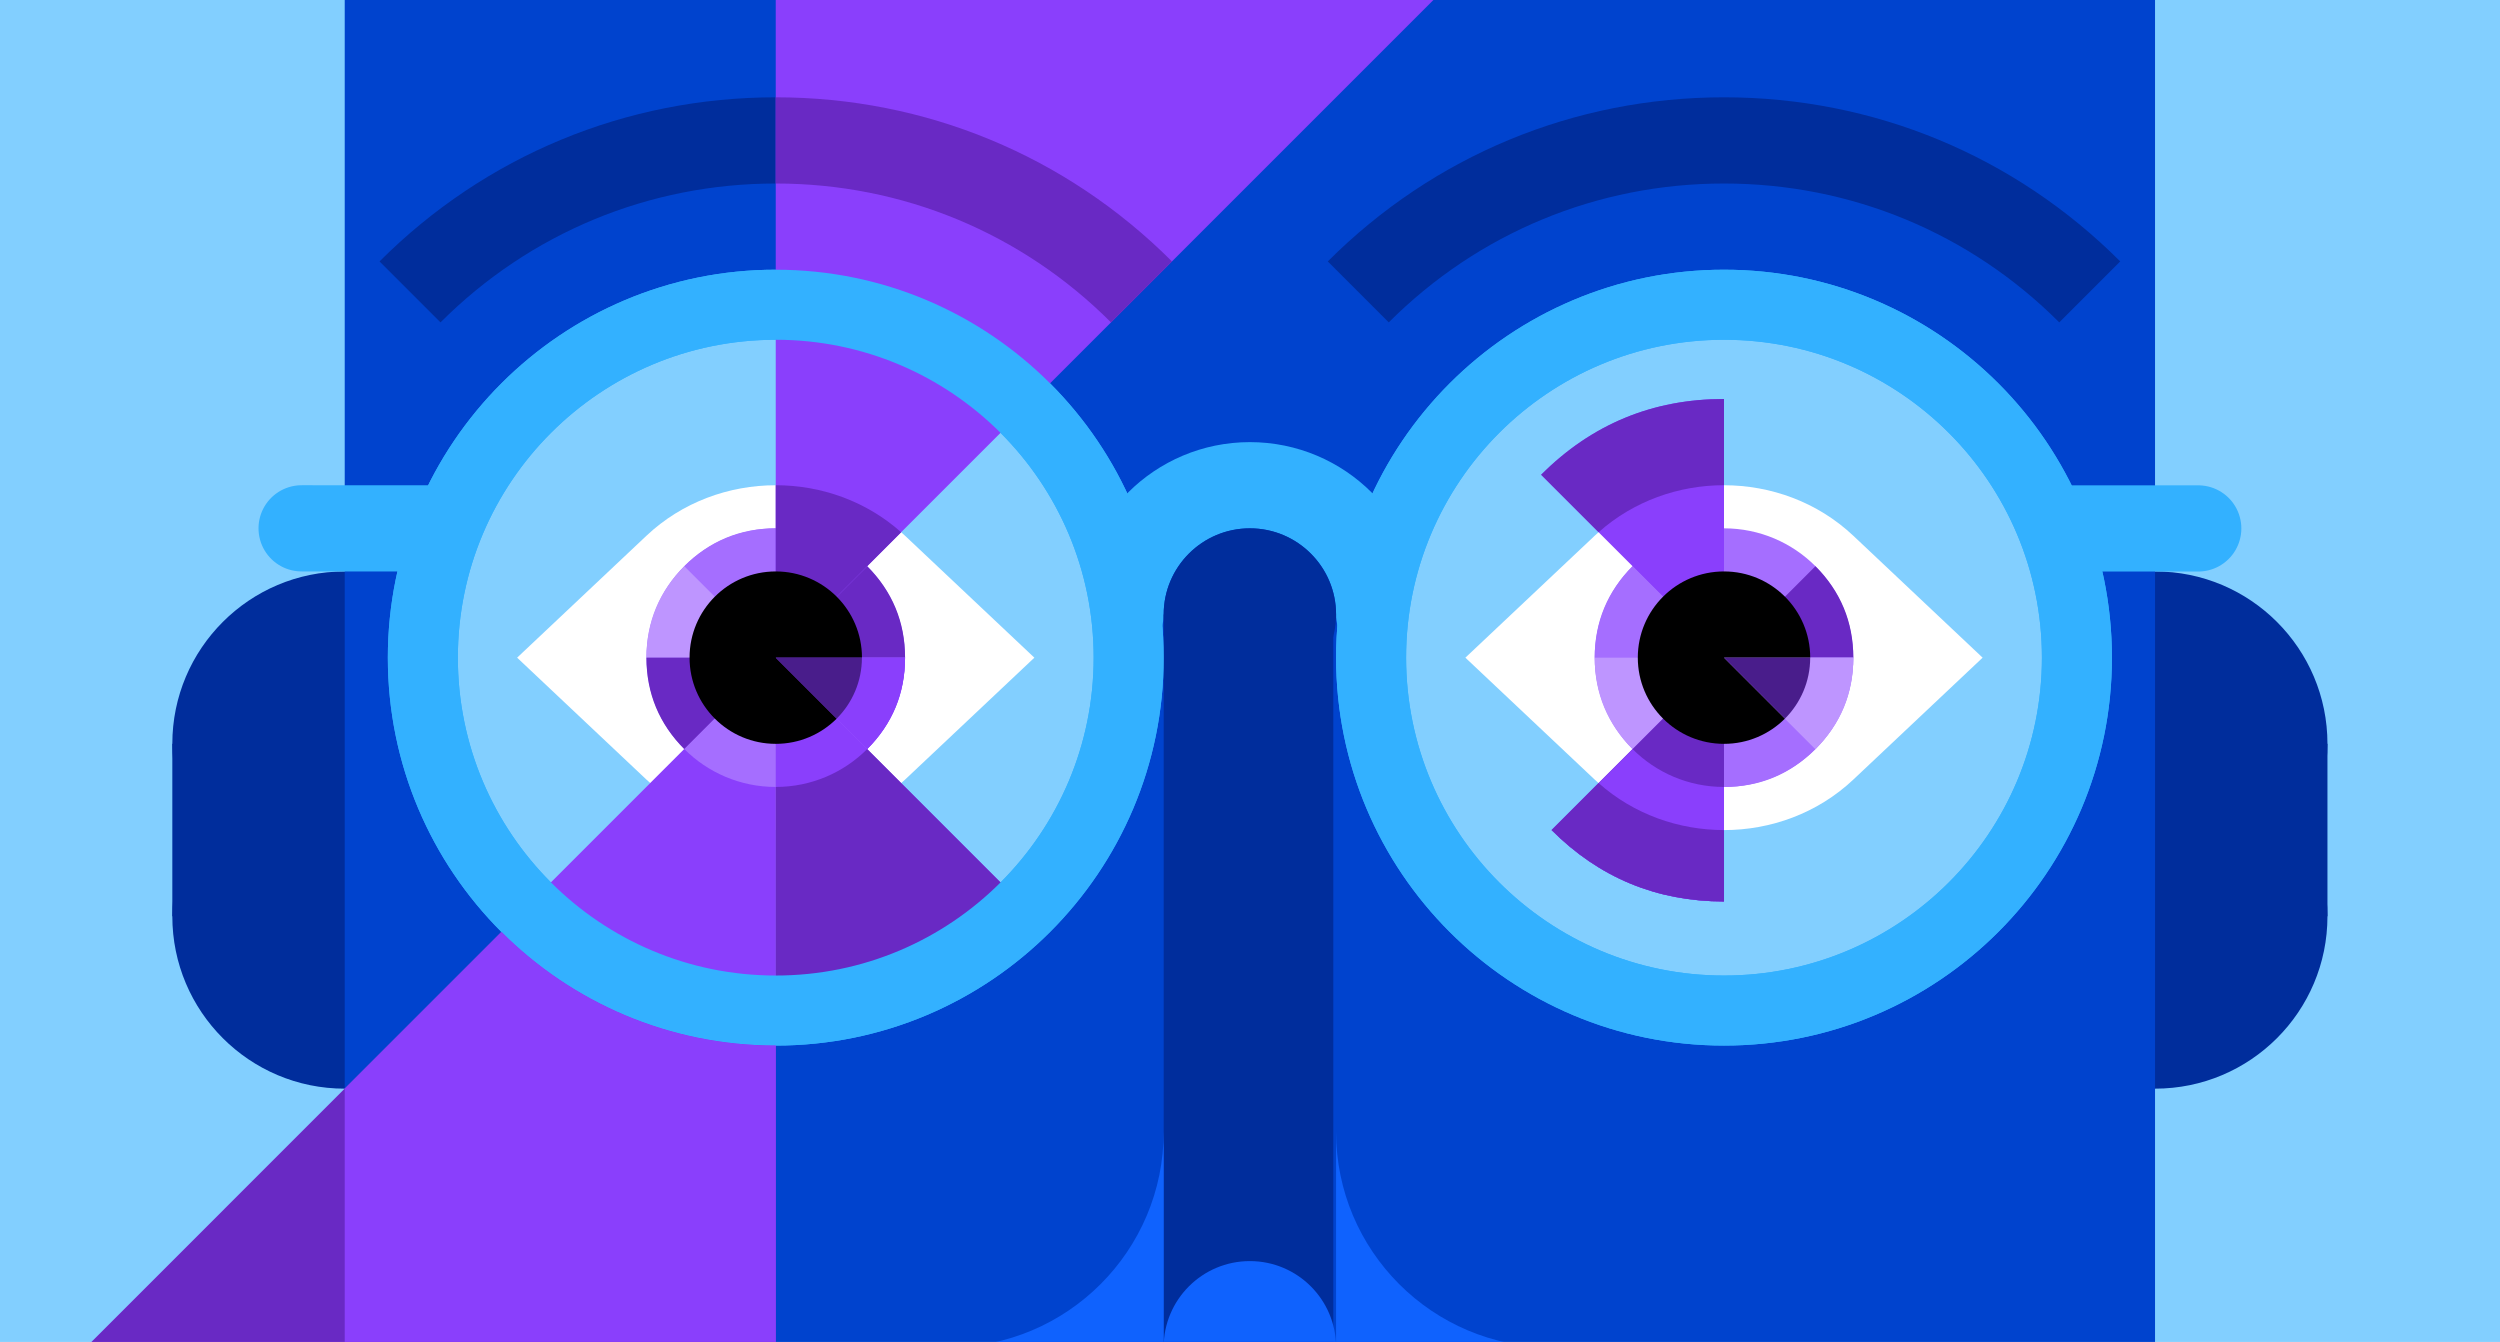 <svg width="367" height="197" viewBox="0 0 367 197" fill="none" xmlns="http://www.w3.org/2000/svg">
<rect x="0" y="0" width="367" height="197" fill="#808080" stroke="none"/>
<g clip-path="url(#clip0_762_5250)">
<rect width="367" height="197" fill="white"/>
<g clip-path="url(#clip1_762_5250)">
<path d="M0 197.799L367 197.775V-4.684H0V197.799Z" fill="#82CFFF"/>
<path d="M75.918 109.197C75.918 123.177 64.587 134.507 50.607 134.507C36.627 134.507 25.297 123.177 25.297 109.197C25.297 95.217 36.627 83.887 50.607 83.887C64.587 83.887 75.918 95.217 75.918 109.197Z" fill="#002D9C"/>
<path d="M341.671 109.197C341.671 123.177 330.341 134.507 316.361 134.507C302.381 134.507 291.051 123.177 291.051 109.197C291.051 95.217 302.381 83.887 316.361 83.887C330.341 83.887 341.671 95.217 341.671 109.197Z" fill="#002D9C"/>
<path d="M75.918 134.506C75.918 148.486 64.587 159.816 50.607 159.816C36.627 159.816 25.297 148.486 25.297 134.506C25.297 120.526 36.627 109.195 50.607 109.195C64.587 109.195 75.918 120.526 75.918 134.506Z" fill="#002D9C"/>
<path d="M341.671 134.506C341.671 148.486 330.341 159.816 316.361 159.816C302.381 159.816 291.051 148.486 291.051 134.506C291.051 120.526 302.381 109.195 316.361 109.195C330.341 109.195 341.671 120.526 341.671 134.506Z" fill="#002D9C"/>
<path d="M316.36 -4.664H50.605V197.819H316.36V-4.664Z" fill="#0043CE"/>
<path d="M44.277 77.559L101.241 77.574" stroke="#33B1FF" stroke-width="12.655" stroke-linecap="round" stroke-linejoin="round"/>
<path d="M268.918 77.574H322.702" stroke="#33B1FF" stroke-width="12.655" stroke-linecap="round" stroke-linejoin="round"/>
<path d="M170.83 96.542C170.83 127.994 145.334 153.49 113.882 153.49C82.43 153.49 56.934 127.994 56.934 96.542C56.934 65.09 82.43 39.594 113.882 39.594C145.334 39.594 170.83 65.09 170.83 96.542Z" fill="#33B1FF"/>
<path d="M164.5 90.213C164.5 79.729 172.999 71.231 183.483 71.231C193.967 71.231 202.466 79.729 202.466 90.213" stroke="#33B1FF" stroke-width="12.655" stroke-linecap="round" stroke-linejoin="round"/>
<path d="M163.098 47.327C149.952 34.181 132.472 26.94 113.881 26.94C95.29 26.94 77.81 34.181 64.664 47.327L55.715 38.377C71.253 22.839 91.909 14.285 113.881 14.285C135.854 14.285 156.509 22.843 172.048 38.377L163.098 47.327Z" fill="#002D9C"/>
<path d="M302.301 47.327C289.156 34.181 271.676 26.94 253.084 26.94C234.493 26.94 217.013 34.181 203.868 47.327L194.918 38.377C210.456 22.839 231.112 14.285 253.084 14.285C275.057 14.285 295.712 22.843 311.251 38.377L302.301 47.327Z" fill="#002D9C"/>
<path d="M310.033 96.542C310.033 127.994 284.537 153.49 253.085 153.49C221.633 153.49 196.137 127.994 196.137 96.542C196.137 65.09 221.633 39.594 253.085 39.594C284.537 39.594 310.033 65.09 310.033 96.542Z" fill="#33B1FF"/>
<path d="M299.75 96.545C299.75 122.318 278.857 143.211 253.084 143.211C227.311 143.211 206.418 122.318 206.418 96.545C206.418 70.772 227.311 49.879 253.084 49.879C278.857 49.879 299.75 70.772 299.75 96.545Z" fill="#82CFFF"/>
<path d="M160.547 96.545C160.547 122.318 139.654 143.211 113.881 143.211C88.108 143.211 67.215 122.318 67.215 96.545C67.215 70.772 88.108 49.879 113.881 49.879C139.654 49.879 160.547 70.772 160.547 96.545Z" fill="#82CFFF"/>
<path d="M132.862 78.647C122.378 68.764 105.381 68.764 94.897 78.647L75.914 96.546L94.897 114.445C105.381 124.328 122.378 124.328 132.862 114.445L151.845 96.546L132.862 78.647Z" fill="white"/>
<path d="M272.065 78.647C261.581 68.764 244.584 68.764 234.1 78.647L215.117 96.546L234.1 114.445C244.584 124.328 261.581 124.328 272.065 114.445L291.048 96.546L272.065 78.647Z" fill="white"/>
<path d="M272.067 96.541C272.067 107.025 263.568 115.524 253.084 115.524C242.6 115.524 234.102 107.025 234.102 96.541C234.102 86.057 242.6 77.559 253.084 77.559C263.568 77.559 272.067 86.057 272.067 96.541Z" fill="#A56EFF"/>
<path d="M253.083 96.54L226.238 69.695C233.649 62.284 242.599 58.574 253.083 58.574V96.54Z" fill="#8A3FFC"/>
<path d="M253.084 96.543H234.102C234.102 91.303 235.956 86.827 239.662 83.121L253.084 96.543Z" fill="#A56EFF"/>
<path d="M253.084 96.543L239.662 109.965C235.956 106.26 234.102 101.783 234.102 96.543H253.084Z" fill="#BE95FF"/>
<path d="M253.084 96.543V132.337C243.201 132.337 234.761 128.841 227.773 121.853L253.084 96.543Z" fill="#6929C4"/>
<path d="M227.773 121.853C234.761 128.841 243.201 132.337 253.084 132.337V115.525C247.844 115.525 243.098 113.402 239.661 109.965L227.773 121.853Z" fill="#8A3FFC"/>
<path d="M253.082 96.543L266.504 109.965C262.799 113.671 258.326 115.526 253.082 115.526V96.543Z" fill="#A56EFF"/>
<path d="M253.082 96.543L266.504 83.121C270.21 86.827 272.065 91.303 272.065 96.543H253.082Z" fill="#6929C4"/>
<path d="M253.082 96.543H272.065C272.065 101.787 270.21 106.26 266.504 109.965L253.082 96.543Z" fill="#BE95FF"/>
<path d="M227.773 121.854C234.761 128.842 243.201 132.338 253.084 132.338V121.854C246.46 121.854 239.839 119.549 234.674 114.953L227.773 121.854Z" fill="#6929C4"/>
<path d="M265.74 96.542C265.74 103.53 260.073 109.197 253.085 109.197C246.097 109.197 240.43 103.53 240.43 96.542C240.43 89.554 246.097 83.887 253.085 83.887C260.073 83.887 265.74 89.554 265.74 96.542Z" fill="black"/>
<path d="M195.731 90.215H170.832V197.784H195.731V90.215Z" fill="#002D9C"/>
<path d="M196.135 90.214C196.135 97.202 190.467 102.869 183.479 102.869C176.491 102.869 170.824 97.202 170.824 90.214C170.824 83.226 176.491 77.559 183.479 77.559C190.467 77.559 196.135 83.226 196.135 90.214Z" fill="#002D9C"/>
<path d="M139.191 197.782H170.829V166.145C170.829 183.617 156.663 197.782 139.191 197.782Z" fill="#0F62FE"/>
<path d="M196.137 166.145V197.782H227.775C210.303 197.782 196.137 183.617 196.137 166.145Z" fill="#0F62FE"/>
<path d="M44.28 109.195H25.297V134.506H44.28V109.195Z" fill="#002D9C"/>
<path d="M341.67 109.195H322.688V134.506H341.67V109.195Z" fill="#002D9C"/>
<path d="M132.864 96.541C132.864 107.025 124.365 115.524 113.881 115.524C103.397 115.524 94.898 107.025 94.898 96.541C94.898 86.057 103.397 77.559 113.881 77.559C124.365 77.559 132.864 86.057 132.864 96.541Z" fill="#A56EFF"/>
<path d="M113.879 96.541L100.457 83.119C104.163 79.413 108.639 77.559 113.879 77.559V96.541Z" fill="#A56EFF"/>
<path d="M113.881 96.543H94.898C94.898 91.303 96.753 86.827 100.459 83.121L113.881 96.543Z" fill="#BE95FF"/>
<path d="M113.881 96.543L100.459 109.965C96.753 106.26 94.898 101.783 94.898 96.543H113.881Z" fill="#6929C4"/>
<path d="M113.883 96.543V242.077C73.695 242.077 39.391 227.868 10.977 199.449L113.883 96.543Z" fill="#A56EFF"/>
<path d="M73.612 136.809L10.973 199.452C39.391 227.87 73.691 242.08 113.879 242.08V153.494C98.155 153.494 83.918 147.119 73.612 136.813" fill="#6929C4"/>
<path d="M100.458 109.965L73.613 136.81C83.919 147.116 98.156 153.491 113.88 153.491V115.525C108.64 115.525 103.895 113.402 100.458 109.965Z" fill="#8A3FFC"/>
<path d="M113.879 96.543L149.673 132.337C139.79 142.22 127.859 147.164 113.879 147.164V96.543Z" fill="#8A3FFC"/>
<path d="M127.301 109.965C123.865 113.402 119.119 115.525 113.879 115.525V147.163C127.855 147.163 139.786 142.22 149.673 132.337L127.301 109.965Z" fill="#6929C4"/>
<path d="M113.879 96.543L127.301 83.121C131.007 86.827 132.862 91.303 132.862 96.543H113.879Z" fill="#6929C4"/>
<path d="M113.879 96.542V-48.992C154.067 -48.992 188.37 -34.783 216.785 -6.364L113.879 96.542Z" fill="#8A3FFC"/>
<path d="M132.288 78.132C127.123 73.536 120.503 71.231 113.879 71.231V96.541L132.288 78.132Z" fill="#6929C4"/>
<path d="M113.879 96.543H132.862C132.862 101.787 131.007 106.26 127.301 109.965L113.879 96.543Z" fill="#8A3FFC"/>
<path d="M126.537 96.542C126.537 103.53 120.87 109.197 113.882 109.197C106.894 109.197 101.227 103.53 101.227 96.542C101.227 89.554 106.894 83.887 113.882 83.887C120.87 83.887 126.537 89.554 126.537 96.542Z" fill="black"/>
<path d="M113.882 39.594C82.43 39.594 56.934 65.09 56.934 96.542C56.934 127.994 82.43 153.49 113.882 153.49C145.334 153.49 170.83 127.994 170.83 96.542C170.83 65.09 145.334 39.594 113.882 39.594ZM113.882 143.208C88.109 143.208 67.216 122.315 67.216 96.542C67.216 70.769 88.109 49.876 113.882 49.876C139.655 49.876 160.548 70.769 160.548 96.542C160.548 122.315 139.655 143.208 113.882 143.208Z" fill="#33B1FF"/>
<path d="M253.085 39.594C221.633 39.594 196.137 65.09 196.137 96.542C196.137 127.994 221.633 153.49 253.085 153.49C284.537 153.49 310.033 127.994 310.033 96.542C310.033 65.09 284.537 39.594 253.085 39.594ZM253.085 143.208C227.312 143.208 206.419 122.315 206.419 96.542C206.419 70.769 227.312 49.876 253.085 49.876C278.858 49.876 299.751 70.769 299.751 96.542C299.751 122.315 278.858 143.208 253.085 143.208Z" fill="#33B1FF"/>
<path d="M253.082 96.543H272.065C272.065 101.787 270.21 106.26 266.504 109.965L253.082 96.543Z" fill="#BE95FF"/>
<path d="M113.879 96.543H132.862C132.862 101.787 131.007 106.26 127.301 109.965L113.879 96.543Z" fill="#8A3FFC"/>
<path d="M113.879 26.94C132.47 26.94 149.95 34.181 163.096 47.327L172.045 38.377C156.507 22.839 135.851 14.285 113.879 14.285V26.94Z" fill="#6929C4"/>
<path d="M253.083 58.574C242.599 58.574 233.649 62.28 226.238 69.695L234.674 78.13C239.839 73.535 246.459 71.229 253.083 71.229V58.574Z" fill="#6929C4"/>
<path d="M262.032 105.493C264.321 103.203 265.737 100.039 265.737 96.543H253.082L262.032 105.493Z" fill="#491D8B"/>
<path d="M122.825 105.493C125.114 103.203 126.53 100.039 126.53 96.543H113.875L122.825 105.493Z" fill="#491D8B"/>
<path d="M50.605 159.817V197.818H113.881V153.49C98.157 153.49 83.92 147.115 73.614 136.809L50.605 159.817Z" fill="#8A3FFC"/>
<path d="M196.135 197.784C196.135 204.772 190.467 210.439 183.479 210.439C176.491 210.439 170.824 204.772 170.824 197.784C170.824 190.796 176.491 185.129 183.479 185.129C190.467 185.129 196.135 190.796 196.135 197.784Z" fill="#0F62FE"/>
</g>
</g>
<defs>
<clipPath id="clip0_762_5250">
<rect width="367" height="197" fill="white"/>
</clipPath>
<clipPath id="clip1_762_5250">
<rect width="367" height="291.069" fill="white" transform="translate(0 -49)"/>
</clipPath>
</defs>
</svg>
